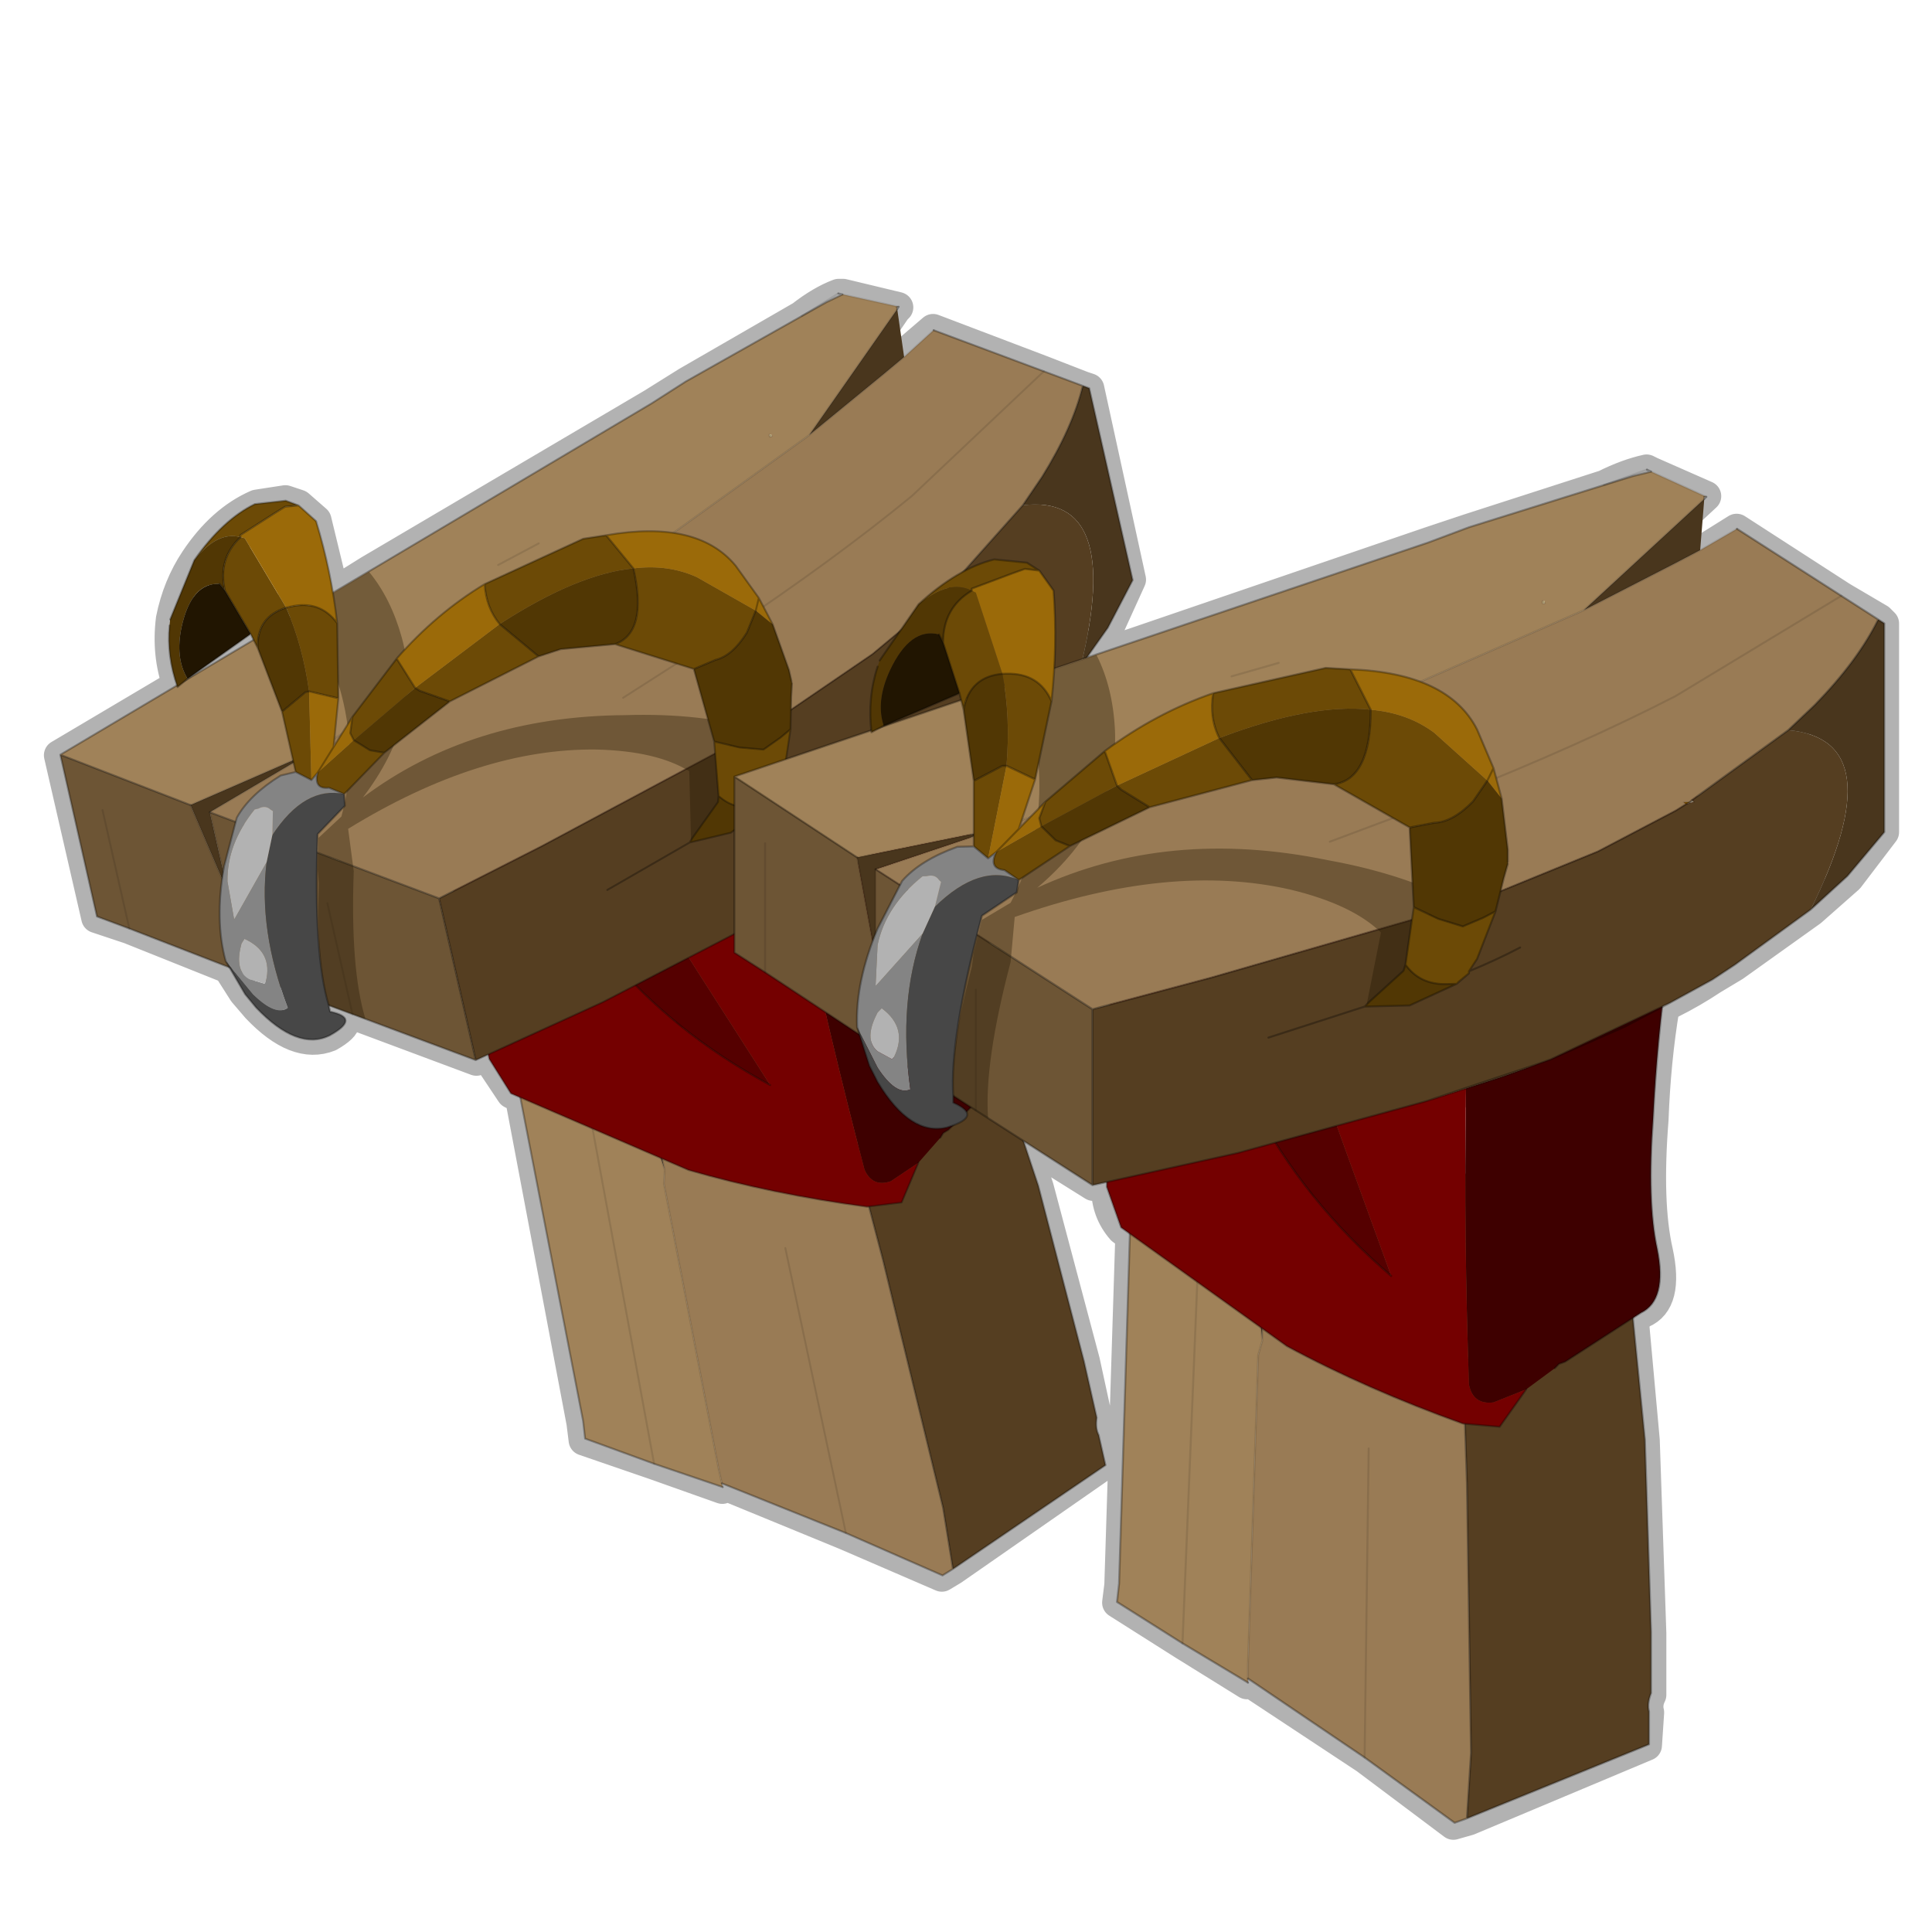 <?xml version="1.0" encoding="UTF-8" standalone="no"?>
<svg xmlns:xlink="http://www.w3.org/1999/xlink" height="440.0px" width="440.0px" xmlns="http://www.w3.org/2000/svg">
  <g transform="matrix(10.0, 0.0, 0.0, 10.0, 0.0, 0.0)">
    <use height="44.0" transform="matrix(1.0, 0.0, 0.0, 1.0, 0.0, 0.0)" width="44.0" xlink:href="#shape0"/>
    <use height="32.95" transform="matrix(0.855, -0.204, 0.194, 0.857, 0.025, 11.232)" width="28.1" xlink:href="#sprite0"/>
    <use height="32.95" transform="matrix(0.932, -0.023, 0.0, 0.932, 16.725, 11.209)" width="28.1" xlink:href="#sprite0"/>
  </g>
  <defs>
    <g id="shape0" transform="matrix(1.0, 0.0, 0.0, 1.0, 0.0, 0.0)">
      <path d="M44.0 44.0 L0.0 44.0 0.0 0.0 44.0 0.0 44.0 44.0" fill="#43adca" fill-opacity="0.0" fill-rule="evenodd" stroke="none"/>
      <path d="M15.65 8.7 L18.25 7.2 Q18.7 6.85 19.1 6.7 L19.2 6.7 20.45 7.0 20.4 7.05 18.45 9.9 20.1 8.5 20.55 8.1 21.25 7.5 23.75 8.45 24.65 8.8 24.8 8.85 25.75 13.2 25.25 14.3 24.8 15.0 32.55 12.35 33.45 12.05 36.55 11.05 Q37.05 10.8 37.5 10.7 L37.6 10.75 38.85 11.3 36.05 13.9 38.15 12.8 38.75 12.55 39.55 12.05 41.95 13.6 42.8 14.1 42.9 14.2 42.9 18.95 42.1 20.0 41.25 20.75 39.5 22.0 39.0 22.3 Q38.55 22.6 38.05 22.85 L37.9 22.95 Q37.7 24.15 37.65 25.5 37.5 27.4 37.75 28.5 38.0 29.65 37.4 29.9 L37.2 30.05 37.45 32.8 37.6 37.2 37.6 38.4 37.6 38.6 Q37.5 38.8 37.55 39.0 L37.5 39.75 33.45 41.45 33.1 41.55 31.1 40.05 28.45 38.3 28.4 38.35 26.95 37.45 25.45 36.5 25.5 36.1 25.75 28.15 25.55 28.0 Q25.2 27.6 25.2 27.05 L25.2 26.95 24.9 27.0 23.3 26.0 23.65 27.05 24.7 31.0 24.95 32.15 24.95 32.3 25.0 32.7 25.15 33.35 21.7 35.75 21.45 35.9 19.25 34.95 16.45 33.8 16.45 33.9 14.9 33.35 13.3 32.8 13.25 32.4 11.85 25.0 11.65 24.9 11.15 24.15 11.15 24.05 10.85 24.15 7.5 22.9 7.45 22.9 7.5 23.05 Q8.2 23.2 7.5 23.6 6.75 23.9 5.85 22.95 L5.55 22.6 5.2 22.05 2.95 21.15 2.2 20.9 1.35 17.2 4.05 15.6 Q3.8 14.9 3.9 14.1 4.05 13.35 4.45 12.75 5.05 11.85 5.85 11.5 L6.5 11.4 6.8 11.5 7.2 11.85 7.6 13.5 8.4 13.0 14.85 9.2 15.65 8.7 M18.25 7.2 L18.8 6.85 19.2 6.7 M42.8 14.1 L41.35 16.05 40.75 16.65 38.65 18.15 38.55 18.2 38.5 18.25 38.4 18.3 38.15 18.45 36.4 19.4 34.15 20.35 34.05 20.75 33.65 21.85 33.45 22.15 34.65 21.6 M36.55 11.05 L37.2 10.85 37.6 10.75 M34.15 20.35 L34.25 20.0 34.35 19.65 34.35 19.35 34.2 18.2 34.1 17.75 34.0 17.5 33.9 17.8 33.9 17.85 33.55 18.25 Q33.1 18.75 32.65 18.75 L32.1 18.85 32.2 20.15 32.2 20.65 32.75 20.95 33.1 21.05 33.3 21.1 33.8 20.95 Q33.95 20.8 34.05 20.75 M41.95 13.6 L38.15 15.85 34.1 17.75 M34.0 17.5 L33.65 16.65 Q33.25 15.85 32.3 15.55 L30.75 15.25 31.2 16.0 31.2 16.2 Q31.2 17.75 30.4 17.85 L31.85 18.65 32.1 18.85 M32.3 15.55 L32.35 15.5 36.05 13.9 M24.8 15.0 L24.7 15.0 24.05 15.25 24.05 15.3 23.95 15.95 23.65 17.6 23.6 17.8 23.3 18.7 23.45 18.65 23.65 18.45 23.8 18.25 25.15 17.1 25.4 16.95 Q26.5 16.2 27.65 15.8 L28.15 15.65 29.2 15.35 30.2 15.2 30.75 15.25 M24.65 8.8 L23.7 10.85 23.3 11.5 22.05 13.0 Q22.35 12.8 22.65 12.75 L23.4 12.85 23.65 13.0 24.0 13.45 24.05 15.25 M27.65 15.8 Q27.55 16.35 27.75 16.85 L27.95 17.15 28.5 17.75 29.1 17.7 30.4 17.85 M28.5 17.75 L26.2 18.4 Q25.4 18.7 24.65 19.1 L24.35 19.25 Q23.75 19.6 23.25 20.05 L23.2 20.05 23.15 20.35 22.35 20.85 22.25 21.3 21.85 23.25 21.8 23.6 21.7 24.95 22.1 25.2 23.3 26.0 M23.8 18.25 L23.65 18.65 23.7 18.8 24.05 19.15 24.35 19.25 M25.15 17.1 L25.3 17.7 25.45 17.9 25.5 17.95 25.55 18.0 26.2 18.4 M32.2 20.65 L32.0 21.95 32.15 22.15 32.95 22.4 33.2 22.4 33.25 22.4 33.45 22.2 33.45 22.15 M28.9 23.65 L31.1 22.95 31.2 22.85 31.95 22.1 32.0 21.95 M31.45 21.25 L29.6 21.8 27.6 22.3 24.9 23.0 24.9 27.0 M31.85 18.65 L30.3 19.15 M25.2 26.95 L28.2 26.25 29.05 26.05 30.45 25.7 32.5 25.1 33.4 24.8 34.2 24.5 35.05 24.25 35.35 24.15 35.6 24.05 36.45 23.65 37.9 22.95 38.05 22.85 M33.2 22.4 L32.1 22.9 31.1 22.95 M35.05 24.25 L33.4 24.85 32.5 25.1 M29.05 26.05 L29.85 27.15 29.95 27.25 31.7 29.1 M25.75 28.15 Q26.45 28.75 27.3 29.35 L28.7 30.3 28.7 30.35 29.3 30.7 33.3 32.45 33.35 32.5 Q33.85 32.7 34.15 32.5 L34.75 31.65 M28.7 30.35 L28.7 30.55 28.65 30.9 28.45 37.95 28.45 38.3 M33.45 41.45 L33.5 39.95 33.4 33.8 33.35 32.5 M28.7 30.55 L28.7 30.3 M37.9 22.95 L37.0 23.4 36.45 23.65 M35.65 31.05 L37.2 30.05 M31.1 40.05 L31.15 33.0 M27.3 29.35 L26.95 37.45 M23.75 8.45 L20.75 11.3 17.4 13.85 17.6 14.2 17.95 15.25 18.05 15.55 18.0 15.85 18.0 16.2 19.9 14.9 20.25 14.6 Q20.5 14.15 20.9 13.75 L22.05 13.0 M18.0 16.2 L18.0 16.6 17.9 17.3 18.65 17.05 19.85 16.65 Q19.75 15.85 20.05 15.05 L20.25 14.6 M19.85 16.65 L19.95 16.6 21.85 15.75 21.5 14.65 Q21.5 13.85 22.15 13.45 L22.15 13.4 Q22.65 13.05 23.05 13.05 L23.35 13.0 23.65 13.0 M19.95 16.6 L21.9 15.95 21.85 15.75 M21.9 15.95 L21.95 16.15 22.05 15.9 Q22.25 15.4 22.85 15.35 L22.95 15.35 23.4 15.45 23.5 15.45 23.95 15.95 M7.6 13.5 L7.6 13.55 7.65 14.2 7.7 15.65 7.7 15.9 7.65 16.85 7.75 16.75 7.9 16.55 8.05 16.35 9.05 15.0 9.25 14.8 11.05 13.3 11.45 13.05 12.35 12.6 13.3 12.25 13.8 12.15 15.3 12.15 15.3 12.1 18.45 9.9 M13.8 12.15 L14.4 12.75 14.45 12.9 Q14.75 14.4 14.0 14.65 14.75 14.7 15.55 15.1 L15.8 15.2 16.25 15.0 17.05 14.4 17.25 13.9 17.25 13.6 16.75 12.9 Q16.2 12.25 15.3 12.15 M15.55 15.1 L14.2 15.85 M17.25 13.6 L17.4 13.85 M15.8 15.2 L16.15 16.35 16.25 16.9 16.85 17.05 17.2 17.1 17.35 17.05 17.8 16.8 18.0 16.6 M13.8 20.3 L15.7 19.2 15.75 19.1 16.35 18.25 16.35 18.15 16.25 16.9 M11.15 24.05 L13.7 22.85 14.5 22.45 15.7 21.85 16.75 21.3 16.75 18.9 16.65 18.95 15.7 19.2 M16.35 18.15 L16.55 18.25 16.75 18.35 17.3 18.35 17.55 18.3 17.6 18.3 17.6 18.25 17.75 18.05 17.75 18.0 17.8 17.7 17.9 17.3 M17.6 18.3 L17.75 18.05 M17.55 18.3 L16.75 18.9 M15.7 17.55 Q15.0 17.9 14.1 18.4 L12.35 19.25 10.0 20.45 10.85 24.15 M16.75 21.3 L16.75 21.7 17.4 22.15 17.4 19.25 M21.95 16.15 L22.2 17.8 22.85 17.45 22.95 17.45 23.6 17.8 M17.6 18.3 L19.5 19.55 22.2 19.0 22.2 17.8 M19.5 19.55 L19.9 21.45 19.95 21.3 19.95 19.8 22.15 19.1 22.2 19.05 22.2 19.0 M23.3 18.7 L23.2 18.9 23.45 18.65 M19.95 21.3 L20.0 21.15 20.5 20.15 19.95 19.8 M17.4 22.15 L19.55 23.55 19.5 23.4 Q19.5 22.65 19.8 21.75 L19.9 21.45 M20.5 20.15 L20.55 20.05 21.8 19.25 22.2 19.25 22.2 19.05 M22.2 19.25 Q22.2 19.5 22.5 19.55 L22.7 19.4 23.2 18.9 M22.7 19.4 Q22.5 19.8 22.9 19.85 L23.2 20.05 M17.75 18.0 L18.65 17.05 M9.05 15.0 L9.3 15.55 9.45 15.7 9.6 15.7 10.25 15.95 12.25 14.95 11.65 14.45 11.4 14.2 Q11.05 13.8 11.05 13.3 M14.0 14.65 L12.8 14.8 12.25 14.95 M4.05 15.6 L4.05 15.65 4.2 15.5 4.25 15.45 5.7 14.4 5.1 13.45 5.1 13.25 Q5.0 12.65 5.45 12.2 5.9 11.8 6.25 11.7 L6.45 11.55 6.8 11.5 M4.2 15.5 L5.8 14.55 5.7 14.4 M5.8 14.55 L5.9 14.75 5.9 14.5 Q5.95 13.95 6.5 13.85 L6.6 13.85 7.05 13.8 7.15 13.85 7.65 14.2 M5.9 14.75 L6.4 16.2 6.95 15.75 7.05 15.75 7.7 15.9 M8.05 16.35 L7.95 16.65 8.05 16.85 8.4 17.1 8.75 17.1 9.0 16.9 10.25 15.95 M6.4 16.2 L6.7 17.35 6.7 17.4 6.75 17.6 7.1 17.8 7.2 17.6 7.25 17.6 7.6 17.0 7.65 16.85 M7.6 17.0 L7.75 16.75 M7.2 17.6 Q7.15 18.0 7.5 17.95 L7.85 18.05 7.9 18.05 8.75 17.1 M7.85 18.05 L7.85 18.35 7.2 19.0 7.2 19.4 7.25 21.2 7.35 22.4 7.45 22.9 M6.7 17.4 L4.8 18.5 5.4 18.7 5.4 18.6 6.4 17.7 6.75 17.6 M5.2 22.05 L5.15 21.9 Q4.9 21.05 5.05 20.0 L4.3 18.35 1.35 17.2 M4.8 18.5 L5.1 19.85 5.1 19.75 5.4 18.7 M5.05 20.0 L5.1 19.85 M6.7 17.35 L4.3 18.35 M8.05 19.7 L10.0 20.45 M21.7 24.95 L21.7 25.1 22.0 25.3 22.1 25.2 M22.0 25.3 L21.65 25.7 21.55 25.7 Q20.75 25.9 20.0 24.65 L19.8 24.25 19.55 23.55 M11.85 25.0 L13.55 25.85 15.05 26.45 15.7 26.65 19.75 27.45 20.55 27.4 20.9 26.5 M17.5 24.7 L15.55 23.4 15.45 23.3 14.5 22.45 M16.45 33.8 L16.4 33.5 15.1 27.0 15.1 26.65 15.05 26.45 15.1 26.65 M19.75 27.45 L20.1 28.7 21.45 34.35 21.7 35.75 M14.9 33.35 L13.55 25.85 M19.8 21.75 L19.95 22.45 M2.95 21.15 L2.35 18.45 M19.25 34.95 L17.9 28.45 M23.0 21.8 L24.9 23.0" fill="none" stroke="#000000" stroke-linecap="round" stroke-linejoin="round" stroke-opacity="0.302" stroke-width="0.7"/>
    </g>
    <g id="sprite0" transform="matrix(1.0, 0.0, 0.0, 1.0, 15.15, 7.6)">
      <use height="32.95" transform="matrix(1.0, 0.0, 0.0, 1.0, -15.15, -7.6)" width="28.1" xlink:href="#shape1"/>
      <use height="11.25" transform="matrix(1.0, 0.0, 0.0, 1.0, -9.8, -3.4)" width="12.5" xlink:href="#sprite1"/>
      <use height="13.95" transform="matrix(1.0, 0.0, 0.0, 1.0, -12.15, -5.85)" width="16.2" xlink:href="#shape3"/>
    </g>
    <g id="shape1" transform="matrix(1.0, 0.0, 0.0, 1.0, 15.15, 7.6)">
      <path d="M-2.25 10.4 L2.65 14.05 2.75 17.05 2.85 23.65 2.75 25.25 2.45 25.35 0.25 23.7 -2.6 21.7 -2.6 21.35 -2.35 13.8 -2.25 13.45 -2.25 10.4 M0.35 16.15 L0.25 23.7 0.35 16.15" fill="#997b55" fill-rule="evenodd" stroke="none"/>
      <path d="M-2.6 21.7 L-2.6 21.8 -4.2 20.8 -5.8 19.75 -5.75 19.3 -5.4 8.0 -2.6 10.05 -2.25 13.45 -2.35 13.8 -2.6 21.35 -2.6 21.7 M-3.8 11.05 L-4.2 20.8 -3.8 11.05" fill="#a08259" fill-rule="evenodd" stroke="none"/>
      <path d="M1.9 8.9 L4.2 10.6 6.75 12.55 2.65 14.05 -2.25 10.4 -0.15 9.65 1.9 8.9 -0.15 9.65 -2.6 10.05 -5.4 8.0 -1.3 6.5 -0.65 7.0 1.9 8.9 M1.35 11.65 L4.2 10.6 1.35 11.65 M-3.7 8.1 L-0.65 7.0 -3.7 8.1" fill="#6d5535" fill-rule="evenodd" stroke="none"/>
      <path d="M2.65 14.05 L6.75 12.55 7.1 16.1 7.25 20.8 7.25 22.1 7.25 22.3 Q7.15 22.55 7.2 22.75 L7.2 23.55 2.75 25.25 2.85 23.65 2.75 17.05 2.65 14.05" fill="#553e21" fill-rule="evenodd" stroke="none"/>
      <path d="M-0.15 9.65 L-2.25 10.4 -2.25 13.45 -2.6 10.05 -0.15 9.65" fill="#49361d" fill-rule="evenodd" stroke="none"/>
      <path d="M4.2 10.6 L1.9 8.9 M-2.25 10.4 L2.65 14.05 6.75 12.55 4.2 10.6 M2.75 25.25 L7.2 23.55 7.2 22.75 Q7.15 22.55 7.25 22.3 L7.25 22.1 7.25 20.8 7.1 16.1 6.75 12.55 M2.65 14.05 L2.75 17.05 2.85 23.65 2.75 25.25 2.45 25.35 0.25 23.7 -2.6 21.7 M-2.6 21.8 L-4.2 20.8 -5.8 19.75 -5.75 19.3 -5.4 8.0 -1.3 6.5 -0.65 7.0 1.9 8.9 M-5.4 8.0 L-2.6 10.05" fill="none" stroke="#000000" stroke-linecap="round" stroke-linejoin="round" stroke-opacity="0.302" stroke-width="0.05"/>
      <path d="M1.9 8.9 L-0.15 9.65 -2.25 10.4 -2.25 13.45 -2.6 10.05 -0.15 9.65 M4.2 10.6 L1.35 11.65 M-2.6 21.7 L-2.6 21.8 M0.25 23.7 L0.35 16.15 M-0.65 7.0 L-3.7 8.1 M-2.25 13.45 L-2.35 13.8 -2.6 21.35 -2.6 21.7 M-4.2 20.8 L-3.8 11.05" fill="none" stroke="#000000" stroke-linecap="round" stroke-linejoin="round" stroke-opacity="0.102" stroke-width="0.05"/>
      <path d="M8.65 -0.55 L8.65 -0.6 8.65 -0.55" fill="#540000" fill-rule="evenodd" stroke="none"/>
      <path d="M8.65 -0.6 L8.65 -0.55 Q7.95 1.75 7.65 4.55 7.4 6.3 7.3 8.25 7.15 10.3 7.4 11.45 7.65 12.7 7.0 13.0 L5.15 14.15 5.0 14.2 4.9 14.3 4.2 14.8 3.4 15.1 Q2.9 15.15 2.8 14.65 2.55 7.4 3.0 0.95 L8.65 -0.6" fill="#3e0000" fill-rule="evenodd" stroke="none"/>
      <path d="M-0.7 1.4 L-1.1 2.5 Q-1.8 4.5 -0.25 8.75 L0.9 11.95 Q-3.4 8.15 -3.95 2.45 L-0.7 1.4" fill="#550000" fill-rule="evenodd" stroke="none"/>
      <path d="M-0.7 1.4 L0.25 1.05 3.0 0.95 Q2.55 7.4 2.8 14.65 2.9 15.15 3.4 15.1 L4.2 14.8 3.55 15.7 2.65 15.6 Q0.3 14.7 -1.65 13.6 L-5.7 10.6 -6.05 9.6 -6.0 7.35 Q-5.9 5.65 -6.1 3.1 L-3.95 2.45 Q-3.4 8.15 0.9 11.95 L-0.25 8.75 Q-1.8 4.5 -1.1 2.5 L-0.7 1.4" fill="#740000" fill-rule="evenodd" stroke="none"/>
      <path d="M3.0 0.95 L0.25 1.05 -0.7 1.4 -3.95 2.45 -6.1 3.1 Q-5.9 5.65 -6.0 7.35 L-6.05 9.6 -5.7 10.6 -1.65 13.6 Q0.3 14.7 2.65 15.6 L3.55 15.7 4.2 14.8 M0.9 11.95 Q-3.4 8.15 -3.95 2.45 M3.0 0.95 L8.65 -0.6 M4.9 14.3 L5.0 14.2 5.15 14.15 7.0 13.0 Q7.65 12.7 7.4 11.45 7.15 10.3 7.3 8.25 7.4 6.3 7.65 4.55 7.95 1.75 8.65 -0.55" fill="none" stroke="#000000" stroke-linecap="round" stroke-linejoin="round" stroke-opacity="0.302" stroke-width="0.05"/>
      <path d="M4.6 -4.45 L4.65 -4.45 4.65 -4.4 4.6 -4.4 4.65 -4.4 4.6 -4.4 4.6 -4.45" fill="#b2a270" fill-rule="evenodd" stroke="none"/>
      <path d="M4.6 -4.45 L4.6 -4.4 4.6 -4.45" fill="#512c13" fill-rule="evenodd" stroke="none"/>
      <path d="M8.2 0.55 L8.1 0.6 8.05 0.55 8.2 0.55" fill="#825600" fill-rule="evenodd" stroke="none"/>
      <path d="M8.1 0.6 L8.2 0.55 8.25 0.5 8.3 0.55 8.1 0.6" fill="#9f9880" fill-rule="evenodd" stroke="none"/>
      <path d="M4.8 6.75 L4.5 6.85 1.75 7.7 3.6 7.15 4.8 6.75" fill="#82795d" fill-rule="evenodd" stroke="none"/>
      <path d="M-8.8 0.8 L-8.5 0.7 Q0.05 -1.95 1.6 -2.55 L5.6 -4.2 7.85 -5.3 8.45 -5.6 9.35 -6.1 11.9 -4.4 12.8 -3.8 Q12.3 -2.8 11.25 -1.75 L10.6 -1.15 8.25 0.5 8.2 0.55 8.05 0.55 8.1 0.6 7.85 0.75 5.95 1.7 2.95 2.85 -3.5 4.55 -6.4 5.25 -11.7 1.7 -8.8 0.8 M-0.6 1.3 L2.4 0.25 Q5.5 -0.9 7.85 -2.05 L11.9 -4.4 7.85 -2.05 Q5.5 -0.9 2.4 0.25 L-0.6 1.3" fill="#997b55" fill-rule="evenodd" stroke="none"/>
      <path d="M6.1 -7.25 L6.8 -7.45 7.25 -7.55 8.6 -6.9 8.55 -6.9 8.55 -6.85 5.6 -4.2 1.6 -2.55 Q0.05 -1.95 -8.5 0.7 L-8.8 0.8 -12.15 1.4 -15.15 -0.65 1.8 -5.95 2.8 -6.3 6.1 -7.25 M4.65 -4.4 L4.65 -4.45 4.6 -4.45 4.6 -4.4 4.65 -4.4 M-1.85 -3.1 L-3.0 -2.8 -1.85 -3.1" fill="#a08259" fill-rule="evenodd" stroke="none"/>
      <path d="M-15.15 -0.65 L-12.15 1.4 -11.7 3.85 -11.7 1.7 -6.4 5.25 -6.4 9.55 -9.25 7.65 -11.7 6.0 -14.4 4.15 -15.15 3.65 -15.15 -0.65 M-9.25 4.7 L-9.25 7.65 -9.25 4.7 M-11.7 6.0 L-11.7 3.85 -11.7 6.0 M-14.4 1.0 L-14.4 4.15 -14.4 1.0" fill="#6d5535" fill-rule="evenodd" stroke="none"/>
      <path d="M11.15 3.25 L9.3 4.55 8.75 4.9 7.7 5.45 4.8 6.75 3.6 7.15 1.75 7.7 -2.85 8.85 -6.4 9.55 -6.4 5.25 -3.5 4.55 2.95 2.85 5.95 1.7 7.85 0.75 8.1 0.6 8.3 0.55 8.25 0.5 10.6 -1.15 Q13.2 -0.85 11.15 3.25" fill="#553e21" fill-rule="evenodd" stroke="none"/>
      <path d="M-12.15 1.4 L-8.8 0.8 -11.7 1.7 -11.7 3.85 -12.15 1.4 M5.6 -4.2 L8.55 -6.85 8.45 -5.6 7.85 -5.3 5.6 -4.2 M12.8 -3.8 L12.95 -3.7 12.95 1.4 12.05 2.45 11.15 3.25 Q13.2 -0.85 10.6 -1.15 L11.25 -1.75 Q12.3 -2.8 12.8 -3.8" fill="#49361d" fill-rule="evenodd" stroke="none"/>
      <path d="M6.1 -7.25 L6.8 -7.45 7.25 -7.55 7.15 -7.6 M6.1 -7.25 L2.8 -6.3 1.8 -5.95 -15.15 -0.65 -12.15 1.4 M8.55 -6.9 L8.6 -6.9 8.55 -6.85 M9.35 -6.1 L11.9 -4.4 12.8 -3.8 12.95 -3.7 12.95 1.4 12.05 2.45 11.15 3.25 9.3 4.55 8.75 4.9 7.7 5.45 6.6 6.0 4.8 6.75 4.5 6.85 1.75 7.7 -2.85 8.85 -6.4 9.55 -9.25 7.65 -11.7 6.0 -14.4 4.15 -15.15 3.65 -15.15 -0.65 M12.8 -3.8 Q12.3 -2.8 11.25 -1.75 L10.6 -1.15 M8.1 0.6 L8.2 0.55 M8.25 0.5 L8.2 0.55 M-6.4 5.25 L-3.5 4.55 2.95 2.85 5.95 1.7 7.85 0.75 8.1 0.6 M1.75 7.7 L3.6 7.15 4.8 6.75 7.7 5.45 M8.25 0.5 L10.6 -1.15 M-6.4 5.25 L-6.4 9.55 M-11.7 1.7 L-6.4 5.25" fill="none" stroke="#000000" stroke-linecap="round" stroke-linejoin="round" stroke-opacity="0.302" stroke-width="0.05"/>
      <path d="M7.15 -7.6 L6.1 -7.25 M-12.15 1.4 L-8.8 0.8 -8.5 0.7 Q0.05 -1.95 1.6 -2.55 L5.6 -4.2 8.55 -6.85 M8.6 -6.9 L7.25 -7.55 M8.45 -5.6 L9.35 -6.1 M4.6 -4.45 L4.6 -4.4 4.65 -4.4 M5.6 -4.2 L7.85 -5.3 8.45 -5.6 M11.9 -4.4 L7.85 -2.05 Q5.5 -0.9 2.4 0.25 L-0.6 1.3 M8.2 0.55 L8.05 0.55 M8.3 0.55 L8.25 0.5 M-3.0 -2.8 L-1.85 -3.1 M-9.25 7.65 L-9.25 4.7 M-14.4 4.15 L-14.4 1.0 M-11.7 3.85 L-11.7 6.0 M-12.15 1.4 L-11.7 3.85 -11.7 1.7 -8.8 0.8" fill="none" stroke="#000000" stroke-linecap="round" stroke-linejoin="round" stroke-opacity="0.102" stroke-width="0.05"/>
    </g>
    <g id="sprite1" transform="matrix(1.0, 0.0, 0.0, 1.0, 0.75, 8.5)">
      <use height="11.25" transform="matrix(1.0, 0.0, 0.0, 1.0, -0.75, -8.5)" width="12.5" xlink:href="#shape2"/>
    </g>
    <g id="shape2" transform="matrix(1.0, 0.0, 0.0, 1.0, 0.75, 8.5)">
      <path d="M2.75 -8.5 Q3.15 -7.7 3.2 -6.65 3.3 -4.5 1.3 -2.85 4.5 -4.25 8.4 -3.35 10.35 -2.95 11.75 -2.15 10.75 -0.55 9.35 0.2 L9.7 -1.55 Q9.0 -2.25 7.5 -2.65 4.55 -3.4 0.75 -2.15 L0.65 -1.05 Q0.0 1.4 0.1 2.75 L-0.75 2.2 Q-0.85 1.15 -0.3 -0.95 L-0.25 -1.3 -0.05 -2.1 0.65 -2.5 Q1.4 -3.9 1.35 -5.55 1.3 -6.9 0.85 -7.9 L2.75 -8.5" fill="#211501" fill-opacity="0.349" fill-rule="evenodd" stroke="none"/>
    </g>
    <g id="shape3" transform="matrix(1.0, 0.0, 0.0, 1.0, 12.15, 5.85)">
      <path d="M0.4 -1.9 Q1.3 -1.8 1.95 -1.3 L3.25 -0.1 2.9 0.4 Q2.4 0.9 1.95 0.9 L1.35 1.0 -0.5 -0.1 Q0.4 -0.2 0.4 -1.9 -1.05 -2.1 -3.3 -1.3 L-2.5 -0.25 -5.0 0.35 -5.7 -0.1 -5.8 -0.2 -3.3 -1.3 Q-3.55 -1.8 -3.45 -2.4 L-0.7 -2.95 -0.1 -2.9 0.4 -1.9 M1.45 2.95 L2.05 3.25 2.65 3.45 3.15 3.25 3.45 3.1 3.0 4.25 2.8 4.55 2.8 4.6 2.55 4.8 2.5 4.85 2.25 4.85 Q1.6 4.85 1.25 4.35 L1.45 2.95 M-9.65 -2.55 L-10.05 -3.8 Q-10.05 -4.65 -9.35 -5.05 L-9.25 -5.0 -8.6 -3.0 -8.5 -3.0 Q-7.7 -3.0 -7.4 -2.3 L-7.8 -0.4 -8.5 -0.75 Q-8.4 -1.95 -8.6 -3.0 -9.4 -2.95 -9.55 -2.15 L-9.65 -2.55 M-10.65 -4.75 Q-9.7 -5.6 -8.8 -5.8 L-8.0 -5.7 -7.7 -5.5 -8.05 -5.55 -8.35 -5.45 -9.35 -5.1 -9.35 -5.05 Q-9.9 -5.35 -10.65 -4.75 M-7.55 0.15 L-6.1 -1.05 -5.8 -0.2 -7.65 0.75 -7.3 1.1 -6.95 1.25 -8.2 2.05 -8.55 1.8 Q-8.95 1.75 -8.75 1.35 L-7.65 0.75 -7.7 0.55 -7.55 0.15 M-9.3 -0.4 L-8.6 -0.75 -8.5 -0.75 -8.95 1.5 -9.3 1.2 -9.3 -0.4" fill="#6c4a06" fill-rule="evenodd" stroke="none"/>
      <path d="M3.25 -0.1 L1.95 -1.3 Q1.3 -1.8 0.4 -1.9 L-0.1 -2.9 Q2.3 -2.75 3.0 -1.35 L3.4 -0.4 3.25 -0.1 3.4 -0.4 3.6 0.35 3.25 -0.1 M-7.7 -5.5 L-7.35 -5.0 Q-7.25 -3.65 -7.4 -2.3 -7.7 -3.0 -8.5 -3.0 L-8.6 -3.0 -9.25 -5.0 -9.35 -5.05 -9.35 -5.1 -8.35 -5.45 -8.05 -5.55 -7.7 -5.5 M-7.8 -0.4 L-8.2 0.8 -7.55 0.15 -7.7 0.55 -7.65 0.75 -8.75 1.35 -8.2 0.8 -8.75 1.35 -8.95 1.5 -8.5 -0.75 -7.8 -0.4 M-6.1 -1.05 Q-4.85 -1.95 -3.45 -2.4 -3.55 -1.8 -3.3 -1.3 L-5.8 -0.2 -6.1 -1.05" fill="#9b6a09" fill-rule="evenodd" stroke="none"/>
      <path d="M-3.3 -1.3 Q-1.05 -2.1 0.4 -1.9 0.4 -0.2 -0.5 -0.1 L-1.9 -0.3 -2.5 -0.25 -3.3 -1.3 M3.6 0.35 L3.75 1.6 3.75 1.9 3.75 1.95 3.65 2.3 3.45 3.1 3.15 3.25 2.65 3.45 2.05 3.25 1.45 2.95 1.35 1.0 1.95 0.9 Q2.4 0.9 2.9 0.4 L3.25 -0.1 3.6 0.35 M1.25 4.35 Q1.6 4.85 2.25 4.85 L2.5 4.85 1.35 5.35 0.25 5.35 0.35 5.25 1.2 4.5 1.25 4.35 M-10.15 -4.0 Q-10.85 -4.2 -11.35 -3.15 -11.7 -2.4 -11.5 -1.8 L-11.8 -1.65 Q-11.9 -2.5 -11.65 -3.25 L-11.6 -3.4 -10.65 -4.75 Q-9.9 -5.35 -9.35 -5.05 -10.05 -4.65 -10.05 -3.8 L-10.15 -4.0 M-9.55 -2.15 Q-9.4 -2.95 -8.6 -3.0 -8.4 -1.95 -8.5 -0.75 L-8.6 -0.75 -9.3 -0.4 -9.55 -2.15 M-5.8 -0.2 L-5.7 -0.1 -5.0 0.35 -6.95 1.25 -7.3 1.1 -7.65 0.75 -5.8 -0.2" fill="#513704" fill-rule="evenodd" stroke="none"/>
      <path d="M-11.5 -1.8 Q-11.7 -2.4 -11.35 -3.15 -10.85 -4.2 -10.15 -4.0 L-10.05 -3.8 -9.65 -2.55 -11.5 -1.8" fill="#211501" fill-rule="evenodd" stroke="none"/>
      <path d="M-8.75 1.35 Q-8.95 1.75 -8.55 1.8 L-8.2 2.05 Q-9.15 1.6 -10.25 2.65 L-10.1 2.05 -10.15 2.0 Q-10.25 1.85 -10.45 1.9 L-10.55 1.9 Q-11.45 2.6 -11.65 3.55 L-11.7 4.55 -11.65 4.5 -10.55 3.3 Q-11.15 4.95 -10.85 7.1 -11.2 7.25 -11.65 6.55 L-12.15 5.55 Q-12.2 4.45 -11.65 3.15 L-11.05 2.0 Q-10.6 1.5 -9.7 1.2 L-9.3 1.2 -8.95 1.5 -8.75 1.35 M-11.55 5.1 L-11.65 5.2 Q-12.0 5.85 -11.65 6.15 L-11.3 6.35 -11.25 6.3 Q-10.9 5.6 -11.55 5.1" fill="#848484" fill-rule="evenodd" stroke="none"/>
      <path d="M-8.2 2.05 L-8.25 2.35 -9.1 2.9 Q-9.9 5.9 -9.8 7.3 L-9.8 7.45 Q-9.05 7.8 -9.95 8.05 -10.85 8.25 -11.65 6.9 L-11.85 6.5 -12.15 5.55 -11.65 6.55 Q-11.2 7.25 -10.85 7.1 -11.15 4.95 -10.55 3.3 L-10.25 2.65 Q-9.15 1.6 -8.2 2.05" fill="#474747" fill-rule="evenodd" stroke="none"/>
      <path d="M-10.55 3.3 L-11.65 4.5 -11.7 4.55 -11.65 3.55 Q-11.45 2.6 -10.55 1.9 L-10.45 1.9 Q-10.25 1.85 -10.15 2.0 L-10.1 2.05 -10.25 2.65 -10.55 3.3 M-11.55 5.1 Q-10.9 5.6 -11.25 6.3 L-11.3 6.35 -11.65 6.15 Q-12.0 5.85 -11.65 5.2 L-11.55 5.1" fill="#b2b2b2" fill-rule="evenodd" stroke="none"/>
      <path d="M3.25 -0.1 L3.4 -0.4 3.0 -1.35 Q2.3 -2.75 -0.1 -2.9 L0.4 -1.9 M-3.3 -1.3 L-2.5 -0.25 -1.9 -0.3 -0.5 -0.1 Q0.4 -0.2 0.4 -1.9 M3.75 1.9 L3.75 1.6 3.6 0.35 M3.25 -0.1 L2.9 0.4 Q2.4 0.9 1.95 0.9 L1.35 1.0 1.45 2.95 2.05 3.25 2.65 3.45 3.15 3.25 3.45 3.1 3.65 2.3 3.75 1.95 M1.35 1.0 L-0.5 -0.1 M1.25 4.35 Q1.6 4.85 2.25 4.85 L2.5 4.85 2.55 4.8 2.8 4.6 2.8 4.55 3.0 4.25 3.45 3.1 M2.5 4.85 L1.35 5.35 0.25 5.35 -2.1 6.05 M0.25 5.35 L0.35 5.25 1.2 4.5 1.25 4.35 1.45 2.95 M2.8 4.55 Q3.45 4.3 4.05 4.0 M2.5 4.85 L2.8 4.6 M3.4 -0.4 L3.6 0.35 M-11.5 -1.8 L-9.65 -2.55 -10.05 -3.8 -10.15 -4.0 M-11.6 -3.4 L-10.65 -4.75 Q-9.7 -5.6 -8.8 -5.8 L-8.0 -5.7 -7.7 -5.5 -7.35 -5.0 Q-7.25 -3.65 -7.4 -2.3 L-7.8 -0.4 -8.2 0.8 -7.55 0.15 -6.1 -1.05 Q-4.85 -1.95 -3.45 -2.4 L-0.7 -2.95 -0.1 -2.9 M-11.5 -1.8 L-11.8 -1.65 Q-11.9 -2.5 -11.65 -3.25 M-9.35 -5.05 Q-10.05 -4.65 -10.05 -3.8 M-9.35 -5.05 L-9.35 -5.1 -8.35 -5.45 -8.05 -5.55 -7.7 -5.5 M-8.6 -3.0 L-8.5 -3.0 Q-7.7 -3.0 -7.4 -2.3 M-8.5 -0.75 L-7.8 -0.4 M-8.6 -3.0 Q-9.4 -2.95 -9.55 -2.15 L-9.3 -0.4 -8.6 -0.75 -8.5 -0.75 M-9.55 -2.15 L-9.65 -2.55 M-6.1 -1.05 L-5.8 -0.2 -5.7 -0.1 -5.0 0.35 -2.5 -0.25 M-3.3 -1.3 Q-3.55 -1.8 -3.45 -2.4 M-7.65 0.75 L-7.3 1.1 -6.95 1.25 -5.0 0.35 M-7.55 0.15 L-7.7 0.55 -7.65 0.75 M-8.75 1.35 Q-8.95 1.75 -8.55 1.8 L-8.2 2.05 -6.95 1.25 M-8.75 1.35 L-8.2 0.8 M-12.15 5.55 Q-12.2 4.45 -11.65 3.15 L-11.05 2.0 Q-10.6 1.5 -9.7 1.2 L-9.3 1.2 -9.3 -0.4 M-9.3 1.2 L-8.95 1.5 -8.75 1.35 M-8.2 2.05 L-8.25 2.35 -9.1 2.9 Q-9.9 5.9 -9.8 7.3 L-9.8 7.45 Q-9.05 7.8 -9.95 8.05 -10.85 8.25 -11.65 6.9 L-11.85 6.5 -12.15 5.55" fill="none" stroke="#000000" stroke-linecap="round" stroke-linejoin="round" stroke-opacity="0.302" stroke-width="0.05"/>
    </g>
  </defs>
</svg>
